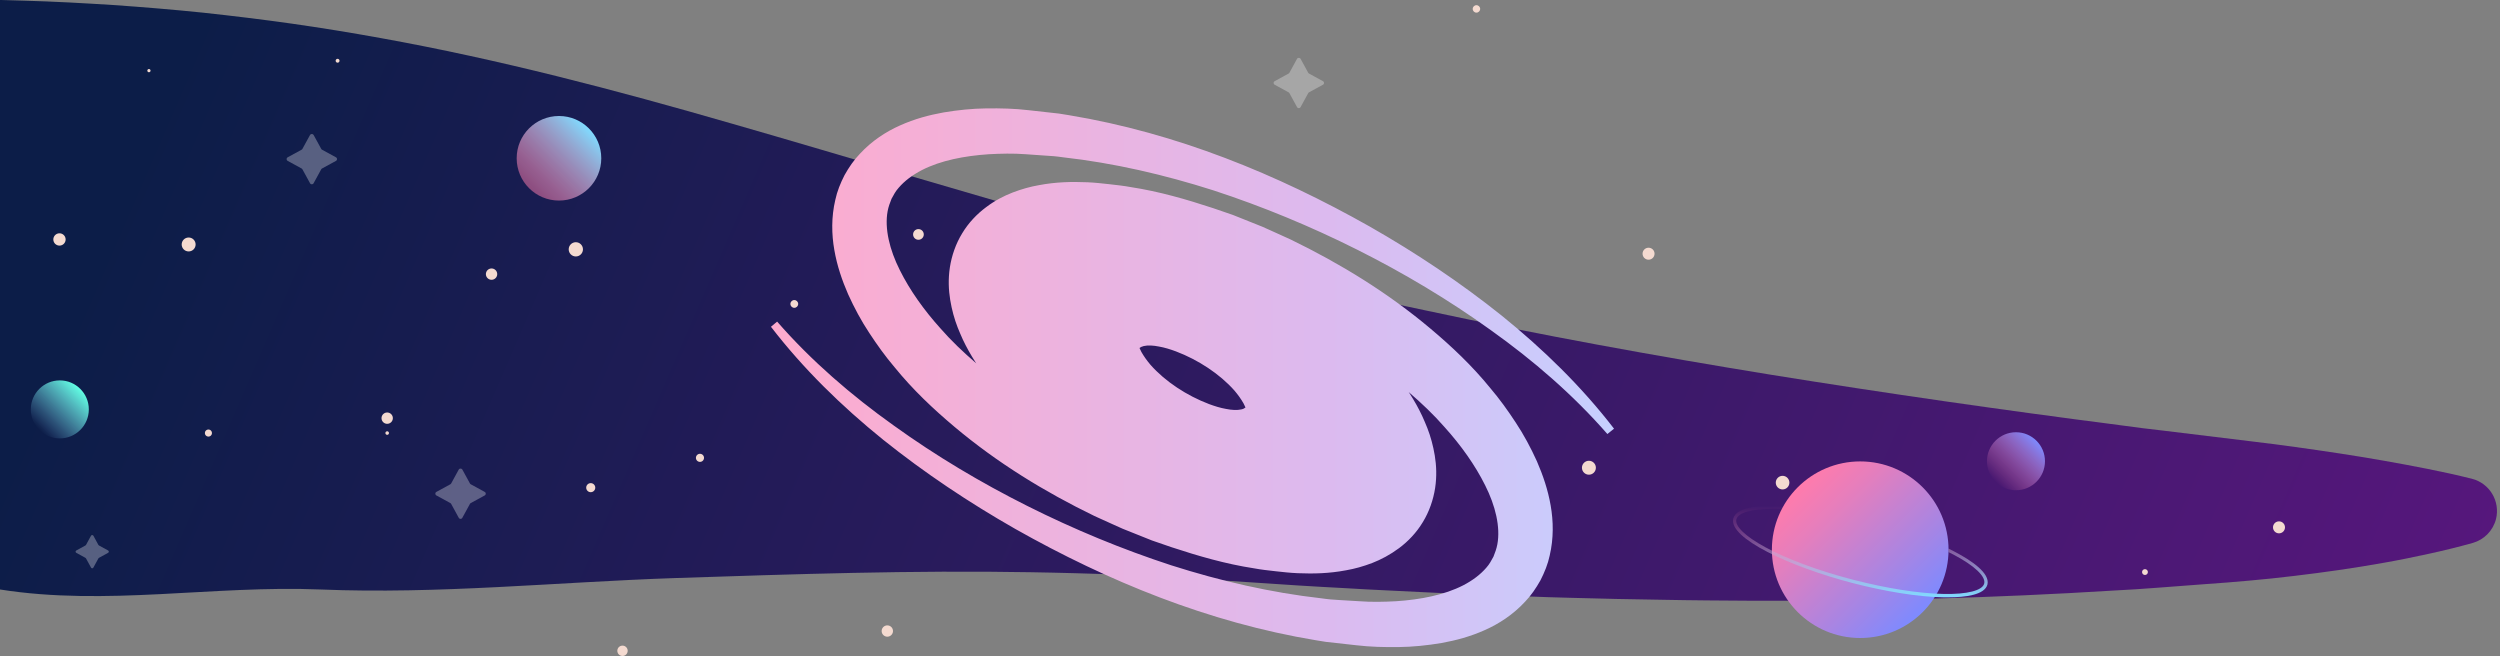<svg width="827" height="217" viewBox="0 0 827 217" fill="none" xmlns="http://www.w3.org/2000/svg">
<rect x="0" y="0" width="827" height="217" fill="#808080" stroke="none"/>
<path d="M817.69 158.369C812.758 157.136 807.879 156.064 803 155.1C798.122 154.135 793.243 153.224 788.364 152.366C778.607 150.651 768.903 149.204 759.199 147.864C754.321 147.168 749.496 146.578 744.671 145.989L730.142 144.22L715.613 142.451L708.375 141.594L701.138 140.629C662.483 135.645 624.044 130.125 585.818 123.962C547.593 117.745 509.528 110.831 471.839 102.739L464.762 101.238L457.686 99.684C452.968 98.612 448.304 97.594 443.586 96.468C438.868 95.396 434.204 94.325 429.486 93.199C424.768 92.074 420.104 90.948 415.386 89.769L408.309 88.001L401.179 86.178C396.353 84.946 391.528 83.659 386.703 82.373C377.053 79.801 367.403 77.228 357.806 74.495C319.259 63.83 280.873 52.039 242.273 40.945C203.726 29.798 164.964 19.615 125.935 12.595C116.177 10.826 106.366 9.218 96.555 7.825C86.744 6.431 76.933 5.252 67.069 4.18C57.204 3.162 47.393 2.358 37.475 1.661C32.542 1.34 27.61 1.072 22.678 0.804C17.746 0.536 12.76 0.375 7.827 0.214L0.429 0H0V195C35.169 200.574 70.455 193.553 106 195C144.869 196.608 184.05 192.561 223.294 191.222C262.538 189.935 301.889 188.595 340.972 189.292C345.851 189.346 350.73 189.507 355.608 189.614C360.487 189.775 365.366 189.882 370.244 190.096C375.123 190.31 380.002 190.525 384.827 190.793L392.225 191.222L399.677 191.704C409.649 192.347 419.675 193.044 429.647 193.687C434.632 194.008 439.672 194.276 444.658 194.544L452.164 194.973L459.669 195.348C469.695 195.884 479.72 196.313 489.692 196.742L504.703 197.278L512.209 197.546L519.715 197.76L534.726 198.135C539.712 198.242 544.752 198.296 549.737 198.403C554.723 198.457 559.709 198.617 564.749 198.617L579.707 198.725C619.647 198.885 659.535 197.814 699.315 195.348L706.767 194.919L714.219 194.384L729.123 193.258C734.109 192.883 739.041 192.561 743.974 192.079C748.906 191.65 753.892 191.114 758.824 190.525C768.742 189.346 778.607 187.952 788.472 186.184C793.404 185.326 798.336 184.308 803.269 183.236C808.201 182.164 813.08 180.985 818.012 179.592C821.657 178.573 824.66 175.626 825.678 171.714C827.126 165.818 823.587 159.869 817.69 158.369Z" fill="url(#paint0_linear)"/>
<path d="M257.07 106.383C268.435 119.406 281.624 130.768 295.617 140.736C309.609 150.812 324.46 159.655 339.846 167.372C355.233 175.09 371.156 181.682 387.4 186.988C403.698 192.186 420.372 196.045 437.099 197.921C438.117 198.028 439.189 198.242 440.208 198.296L443.318 198.51L449.59 198.885C453.772 199.207 457.846 199.1 461.867 198.885C469.856 198.349 477.736 196.849 484.009 193.633C487.119 192.025 489.746 190.042 491.676 187.791C492.694 186.666 493.338 185.433 494.035 184.147C494.571 182.807 495.053 181.521 495.321 180.074C496.393 174.339 494.678 167.265 491.3 160.566C487.976 153.867 483.259 147.275 477.897 141.326C474.305 137.199 470.231 133.34 465.995 129.696C466.156 129.91 466.264 130.125 466.424 130.339C467.175 131.465 467.818 132.644 468.515 133.823C469.212 135.002 469.802 136.288 470.445 137.574C471.035 138.914 471.625 140.2 472.161 141.594C473.233 144.327 474.091 147.436 474.627 150.705C475.163 153.974 475.324 157.618 474.734 161.477C474.145 165.282 472.804 169.248 470.66 172.732C468.569 176.215 465.781 179.109 462.832 181.307C459.884 183.504 456.828 185.112 453.933 186.237C450.984 187.363 448.089 188.167 445.301 188.649C439.672 189.721 434.418 189.828 429.325 189.614C426.751 189.506 424.393 189.238 421.98 188.971C419.567 188.703 417.155 188.435 414.85 188.006C405.414 186.559 396.407 183.933 387.615 181.039L381.074 178.788L374.641 176.215L371.424 174.929L368.314 173.536C366.224 172.571 364.133 171.66 362.042 170.695C345.583 162.71 329.928 153.116 315.775 141.219C308.698 135.27 301.943 128.892 295.938 121.496C292.882 117.906 290.148 114.1 287.521 110.081C284.894 106.115 282.589 101.827 280.552 97.326C278.568 92.77 276.906 87.947 275.995 82.695C275.083 77.496 274.976 71.815 276.316 66.134C276.906 63.294 278.032 60.56 279.372 57.934C280.82 55.362 282.482 52.897 284.465 50.86C288.379 46.626 293.043 43.571 297.761 41.481C302.533 39.337 307.358 38.051 312.129 37.194C316.901 36.39 321.672 35.907 326.336 35.854C331 35.8 335.665 35.907 340.168 36.443L346.923 37.194L350.301 37.569C351.427 37.73 352.499 37.944 353.625 38.105C389.223 44 422.409 57.613 453.075 74.924C468.408 83.659 483.098 93.467 496.822 104.454C510.493 115.494 523.199 127.874 533.922 141.808L531.724 143.577C520.358 130.554 507.169 119.192 493.177 109.223C479.184 99.148 464.334 90.305 448.947 82.587C433.56 74.87 417.637 68.278 401.393 62.972C385.095 57.774 368.422 53.915 351.695 52.039C350.676 51.932 349.604 51.718 348.585 51.664L345.476 51.45L339.364 51.021C335.182 50.699 331.108 50.806 327.087 51.021C319.099 51.557 311.218 53.057 304.945 56.273C301.836 57.881 299.209 59.864 297.279 62.115C296.26 63.24 295.617 64.473 294.92 65.759C294.383 67.099 293.901 68.385 293.633 69.832C292.561 75.567 294.276 82.641 297.654 89.34C300.978 96.039 305.696 102.631 311.057 108.58C314.649 112.707 318.723 116.566 322.959 120.21C322.798 119.996 322.691 119.781 322.53 119.567C321.779 118.441 321.136 117.262 320.439 116.083C319.742 114.904 319.152 113.618 318.509 112.332C317.919 110.992 317.329 109.706 316.793 108.312C315.721 105.579 314.863 102.471 314.327 99.201C313.791 95.932 313.63 92.288 314.22 88.429C314.81 84.624 316.15 80.658 318.294 77.174C320.385 73.691 323.173 70.797 326.122 68.6C329.07 66.349 332.126 64.794 335.021 63.669C337.97 62.544 340.865 61.74 343.653 61.257C349.282 60.185 354.536 60.078 359.629 60.292C362.203 60.4 364.562 60.668 366.974 60.936C369.387 61.204 371.799 61.472 374.105 61.9C383.54 63.347 392.547 65.973 401.339 68.868L407.88 71.118L414.314 73.691L417.53 74.977L420.64 76.371C422.731 77.335 424.821 78.246 426.912 79.211C443.371 87.197 459.026 96.79 473.179 108.687C480.256 114.636 487.011 121.014 493.016 128.41C496.072 132.001 498.806 135.806 501.433 139.825C504.06 143.791 506.365 148.079 508.403 152.581C510.386 157.136 512.048 161.959 512.96 167.212C513.871 172.41 513.978 178.091 512.638 183.772C512.048 186.612 510.922 189.346 509.582 191.972C508.135 194.544 506.473 197.01 504.489 199.046C500.575 203.28 495.911 206.335 491.193 208.425C486.422 210.569 481.597 211.855 476.825 212.712C472.054 213.516 467.282 213.999 462.618 214.052C457.954 214.106 453.289 213.999 448.786 213.463L442.031 212.712L438.653 212.337C437.528 212.176 436.455 211.962 435.329 211.801C399.731 205.906 366.545 192.293 335.879 174.983C320.546 166.247 305.856 156.439 292.132 145.453C278.461 134.412 265.755 122.032 255.032 108.098L257.07 106.383ZM376.946 115.119C377.16 115.547 377.375 116.03 377.589 116.459C378.447 117.959 379.412 119.299 380.592 120.692C385.47 126.213 392.601 130.875 399.945 133.662C401.822 134.359 403.698 134.948 405.575 135.27C407.398 135.645 409.274 135.752 410.614 135.431C411.258 135.323 411.687 135.055 412.008 134.787C411.794 134.359 411.579 133.876 411.365 133.448C410.507 131.947 409.542 130.607 408.363 129.214C403.484 123.694 396.353 119.031 389.009 116.244C387.132 115.547 385.256 114.958 383.379 114.636C381.557 114.261 379.68 114.154 378.34 114.476C377.697 114.636 377.268 114.851 376.946 115.119Z" fill="url(#paint1_linear)"/>
<path opacity="0.3" d="M102.56 44.643L100.04 49.252C99.986 49.36 99.879 49.467 99.772 49.52L95.161 52.039C94.679 52.307 94.679 52.95 95.161 53.218L99.772 55.737C99.879 55.791 99.986 55.898 100.04 56.005L102.56 60.614C102.828 61.096 103.471 61.096 103.739 60.614L106.259 56.005C106.313 55.898 106.42 55.791 106.527 55.737L111.138 53.218C111.62 52.95 111.62 52.307 111.138 52.039L106.527 49.52C106.42 49.467 106.313 49.36 106.259 49.252L103.739 44.643C103.471 44.215 102.828 44.215 102.56 44.643Z" fill="white"/>
<path opacity="0.3" d="M429.057 19.454L426.537 24.063C426.483 24.171 426.376 24.278 426.269 24.331L421.658 26.85C421.176 27.118 421.176 27.761 421.658 28.029L426.269 30.548C426.376 30.602 426.483 30.709 426.537 30.816L429.057 35.425C429.325 35.908 429.968 35.908 430.236 35.425L432.756 30.816C432.81 30.709 432.917 30.602 433.024 30.548L437.635 28.029C438.117 27.761 438.117 27.118 437.635 26.85L433.024 24.331C432.917 24.278 432.81 24.171 432.756 24.063L430.236 19.454C429.968 19.026 429.271 19.026 429.057 19.454Z" fill="white"/>
<path opacity="0.3" d="M151.76 155.322L149.241 159.931C149.187 160.038 149.08 160.145 148.973 160.199L144.362 162.717C143.879 162.985 143.879 163.629 144.362 163.897L148.973 166.415C149.08 166.469 149.187 166.576 149.241 166.683L151.76 171.292C152.028 171.775 152.672 171.775 152.94 171.292L155.46 166.683C155.513 166.576 155.62 166.469 155.728 166.415L160.338 163.897C160.821 163.629 160.821 162.985 160.338 162.717L155.728 160.199C155.62 160.145 155.513 160.038 155.46 159.931L152.94 155.322C152.672 154.893 151.975 154.893 151.76 155.322Z" fill="white"/>
<path opacity="0.3" d="M30.112 177.212L28.452 180.257C28.416 180.327 28.346 180.398 28.275 180.434L25.238 182.097C24.921 182.274 24.921 182.699 25.238 182.876L28.275 184.54C28.346 184.575 28.416 184.646 28.452 184.717L30.112 187.761C30.288 188.08 30.712 188.08 30.888 187.761L32.548 184.717C32.584 184.646 32.654 184.575 32.725 184.54L35.762 182.876C36.08 182.699 36.08 182.274 35.762 182.097L32.725 180.434C32.654 180.398 32.584 180.327 32.548 180.257L30.888 177.212C30.712 176.929 30.253 176.929 30.112 177.212Z" fill="white"/>
<path d="M19.783 145.024C25.083 145.024 29.379 140.729 29.379 135.431C29.379 130.132 25.083 125.837 19.783 125.837C14.483 125.837 10.186 130.132 10.186 135.431C10.186 140.729 14.483 145.024 19.783 145.024Z" fill="url(#paint2_linear)"/>
<path d="M666.88 162.174C672.18 162.174 676.476 157.879 676.476 152.581C676.476 147.282 672.18 142.987 666.88 142.987C661.58 142.987 657.283 147.282 657.283 152.581C657.283 157.879 661.58 162.174 666.88 162.174Z" fill="url(#paint3_linear)"/>
<path d="M184.908 66.349C192.636 66.349 198.901 60.086 198.901 52.361C198.901 44.635 192.636 38.373 184.908 38.373C177.18 38.373 170.915 44.635 170.915 52.361C170.915 60.086 177.18 66.349 184.908 66.349Z" fill="url(#paint4_linear)"/>
<path d="M205.924 217C206.871 217 207.639 216.232 207.639 215.285C207.639 214.338 206.871 213.57 205.924 213.57C204.976 213.57 204.208 214.338 204.208 215.285C204.208 216.232 204.976 217 205.924 217Z" fill="#F4DAD0"/>
<path d="M293.526 210.622C294.562 210.622 295.402 209.783 295.402 208.747C295.402 207.711 294.562 206.871 293.526 206.871C292.489 206.871 291.649 207.711 291.649 208.747C291.649 209.783 292.489 210.622 293.526 210.622Z" fill="#F4DAD0"/>
<path d="M488.405 4.18C489.086 4.18 489.638 3.629 489.638 2.948C489.638 2.267 489.086 1.715 488.405 1.715C487.724 1.715 487.172 2.267 487.172 2.948C487.172 3.629 487.724 4.18 488.405 4.18Z" fill="#F4DAD0"/>
<path d="M545.341 85.91C546.437 85.91 547.325 85.023 547.325 83.927C547.325 82.832 546.437 81.945 545.341 81.945C544.246 81.945 543.358 82.832 543.358 83.927C543.358 85.023 544.246 85.91 545.341 85.91Z" fill="#F4DAD0"/>
<path d="M62.404 83.177C63.678 83.177 64.71 82.145 64.71 80.873C64.71 79.6 63.678 78.568 62.404 78.568C61.131 78.568 60.099 79.6 60.099 80.873C60.099 82.145 61.131 83.177 62.404 83.177Z" fill="#F4DAD0"/>
<path d="M128.079 143.844C128.405 143.844 128.669 143.58 128.669 143.255C128.669 142.929 128.405 142.665 128.079 142.665C127.753 142.665 127.489 142.929 127.489 143.255C127.489 143.58 127.753 143.844 128.079 143.844Z" fill="#F4DAD0"/>
<path d="M190.483 84.838C191.786 84.838 192.842 83.783 192.842 82.48C192.842 81.178 191.786 80.122 190.483 80.122C189.181 80.122 188.125 81.178 188.125 82.48C188.125 83.783 189.181 84.838 190.483 84.838Z" fill="#F4DAD0"/>
<path d="M128.079 140.201C129.115 140.201 129.956 139.361 129.956 138.325C129.956 137.289 129.115 136.449 128.079 136.449C127.043 136.449 126.203 137.289 126.203 138.325C126.203 139.361 127.043 140.201 128.079 140.201Z" fill="#F4DAD0"/>
<path d="M162.605 92.556C163.641 92.556 164.482 91.716 164.482 90.68C164.482 89.644 163.641 88.804 162.605 88.804C161.569 88.804 160.729 89.644 160.729 90.68C160.729 91.716 161.569 92.556 162.605 92.556Z" fill="#F4DAD0"/>
<path d="M111.674 20.741C112.029 20.741 112.317 20.453 112.317 20.098C112.317 19.742 112.029 19.454 111.674 19.454C111.318 19.454 111.03 19.742 111.03 20.098C111.03 20.453 111.318 20.741 111.674 20.741Z" fill="#F4DAD0"/>
<path d="M589.678 161.906C590.921 161.906 591.929 160.898 591.929 159.655C591.929 158.412 590.921 157.404 589.678 157.404C588.434 157.404 587.426 158.412 587.426 159.655C587.426 160.898 588.434 161.906 589.678 161.906Z" fill="#F4DAD0"/>
<path d="M709.555 190.203C710.088 190.203 710.52 189.771 710.52 189.239C710.52 188.706 710.088 188.274 709.555 188.274C709.022 188.274 708.59 188.706 708.59 189.239C708.59 189.771 709.022 190.203 709.555 190.203Z" fill="#F4DAD0"/>
<path d="M753.892 176.43C754.987 176.43 755.876 175.542 755.876 174.447C755.876 173.352 754.987 172.464 753.892 172.464C752.796 172.464 751.908 173.352 751.908 174.447C751.908 175.542 752.796 176.43 753.892 176.43Z" fill="#F4DAD0"/>
<path d="M195.416 162.817C196.245 162.817 196.917 162.145 196.917 161.317C196.917 160.488 196.245 159.816 195.416 159.816C194.587 159.816 193.915 160.488 193.915 161.317C193.915 162.145 194.587 162.817 195.416 162.817Z" fill="#F4DAD0"/>
<path d="M68.945 144.434C69.596 144.434 70.124 143.906 70.124 143.255C70.124 142.604 69.596 142.076 68.945 142.076C68.294 142.076 67.766 142.604 67.766 143.255C67.766 143.906 68.294 144.434 68.945 144.434Z" fill="#F4DAD0"/>
<path d="M303.819 79.318C304.796 79.318 305.588 78.527 305.588 77.55C305.588 76.573 304.796 75.781 303.819 75.781C302.842 75.781 302.05 76.573 302.05 77.55C302.05 78.527 302.842 79.318 303.819 79.318Z" fill="#F4DAD0"/>
<path d="M262.752 101.828C263.463 101.828 264.039 101.252 264.039 100.541C264.039 99.831 263.463 99.255 262.752 99.255C262.042 99.255 261.466 99.831 261.466 100.541C261.466 101.252 262.042 101.828 262.752 101.828Z" fill="#F4DAD0"/>
<path d="M525.611 157.029C526.885 157.029 527.917 155.997 527.917 154.724C527.917 153.452 526.885 152.42 525.611 152.42C524.338 152.42 523.306 153.452 523.306 154.724C523.306 155.997 524.338 157.029 525.611 157.029Z" fill="#F4DAD0"/>
<path d="M231.55 152.795C232.29 152.795 232.89 152.195 232.89 151.455C232.89 150.715 232.29 150.115 231.55 150.115C230.81 150.115 230.21 150.715 230.21 151.455C230.21 152.195 230.81 152.795 231.55 152.795Z" fill="#F4DAD0"/>
<path d="M49.269 23.903C49.565 23.903 49.805 23.663 49.805 23.367C49.805 23.071 49.565 22.831 49.269 22.831C48.973 22.831 48.733 23.071 48.733 23.367C48.733 23.663 48.973 23.903 49.269 23.903Z" fill="#F4DAD0"/>
<path d="M19.676 81.248C20.801 81.248 21.713 80.336 21.713 79.211C21.713 78.086 20.801 77.175 19.676 77.175C18.55 77.175 17.638 78.086 17.638 79.211C17.638 80.336 18.55 81.248 19.676 81.248Z" fill="#F4DAD0"/>
<path d="M615.358 211.051C631.495 211.051 644.577 197.974 644.577 181.843C644.577 165.711 631.495 152.634 615.358 152.634C599.222 152.634 586.14 165.711 586.14 181.843C586.14 197.974 599.222 211.051 615.358 211.051Z" fill="url(#paint5_linear)"/>
<path d="M646.775 182.593C646.078 182.218 645.328 181.843 644.577 181.468C644.577 181.843 644.577 182.271 644.577 182.647C645.167 182.915 645.703 183.236 646.293 183.504C653.209 187.148 656.961 190.739 656.372 193.044C655.782 195.348 650.742 196.635 642.915 196.474C634.605 196.313 623.99 194.598 612.946 191.758C588.445 185.38 573.219 176.269 574.399 171.767C574.989 169.57 579.385 168.337 586.515 168.337C587.427 168.337 588.445 168.337 589.464 168.391C589.625 168.069 589.678 167.64 589.946 167.372C580.886 166.944 574.292 168.069 573.38 171.499C571.665 177.984 592.037 187.416 612.678 192.829C623.829 195.723 634.552 197.438 642.915 197.599C643.398 197.599 643.88 197.599 644.363 197.599C650.153 197.599 656.533 196.795 657.444 193.365C658.355 189.614 652.19 185.433 646.775 182.593Z" fill="url(#paint6_linear)"/>
<defs>
<linearGradient id="paint0_linear" x1="120.002" y1="-119.96" x2="1049.36" y2="283.321" gradientUnits="userSpaceOnUse">
<stop stop-color="#0C1D48"/>
<stop offset="1" stop-color="#6E158D"/>
</linearGradient>
<linearGradient id="paint1_linear" x1="534.131" y1="124.969" x2="254.914" y2="124.969" gradientUnits="userSpaceOnUse">
<stop stop-color="#C6D0FF"/>
<stop offset="0.339" stop-color="#DCBAEF"/>
<stop offset="1" stop-color="#FEABCD"/>
</linearGradient>
<linearGradient id="paint2_linear" x1="13.104" y1="142.239" x2="26.694" y2="128.648" gradientUnits="userSpaceOnUse">
<stop stop-color="#8BD4FF" stop-opacity="0"/>
<stop offset="0.486" stop-color="#75EBF0" stop-opacity="0.486"/>
<stop offset="1" stop-color="#61FFE3"/>
</linearGradient>
<linearGradient id="paint3_linear" x1="660.174" y1="159.389" x2="673.763" y2="145.798" gradientUnits="userSpaceOnUse">
<stop stop-color="#FF7BAC" stop-opacity="0"/>
<stop offset="0.231" stop-color="#E67EBC" stop-opacity="0.231"/>
<stop offset="0.719" stop-color="#A585E5" stop-opacity="0.719"/>
<stop offset="1" stop-color="#7D8AFF"/>
</linearGradient>
<linearGradient id="paint4_linear" x1="175.142" y1="62.249" x2="194.891" y2="42.497" gradientUnits="userSpaceOnUse">
<stop stop-color="#FF7BAC" stop-opacity="0.5"/>
<stop offset="0.235" stop-color="#E68EBD" stop-opacity="0.618"/>
<stop offset="0.734" stop-color="#A5BFE7" stop-opacity="0.867"/>
<stop offset="1" stop-color="#80DBFF"/>
</linearGradient>
<linearGradient id="paint5_linear" x1="636.044" y1="202.523" x2="594.737" y2="161.202" gradientUnits="userSpaceOnUse">
<stop stop-color="#7D8AFF"/>
<stop offset="0.281" stop-color="#A585E5"/>
<stop offset="0.769" stop-color="#E67EBC"/>
<stop offset="1" stop-color="#FF7BAC"/>
</linearGradient>
<linearGradient id="paint6_linear" x1="615.384" y1="197.563" x2="615.384" y2="167.262" gradientUnits="userSpaceOnUse">
<stop stop-color="#80DBFF"/>
<stop offset="0.266" stop-color="#A5BFE7" stop-opacity="0.734"/>
<stop offset="0.765" stop-color="#E68EBD" stop-opacity="0.235"/>
<stop offset="1" stop-color="#FF7BAC" stop-opacity="0"/>
</linearGradient>
</defs>
</svg>
